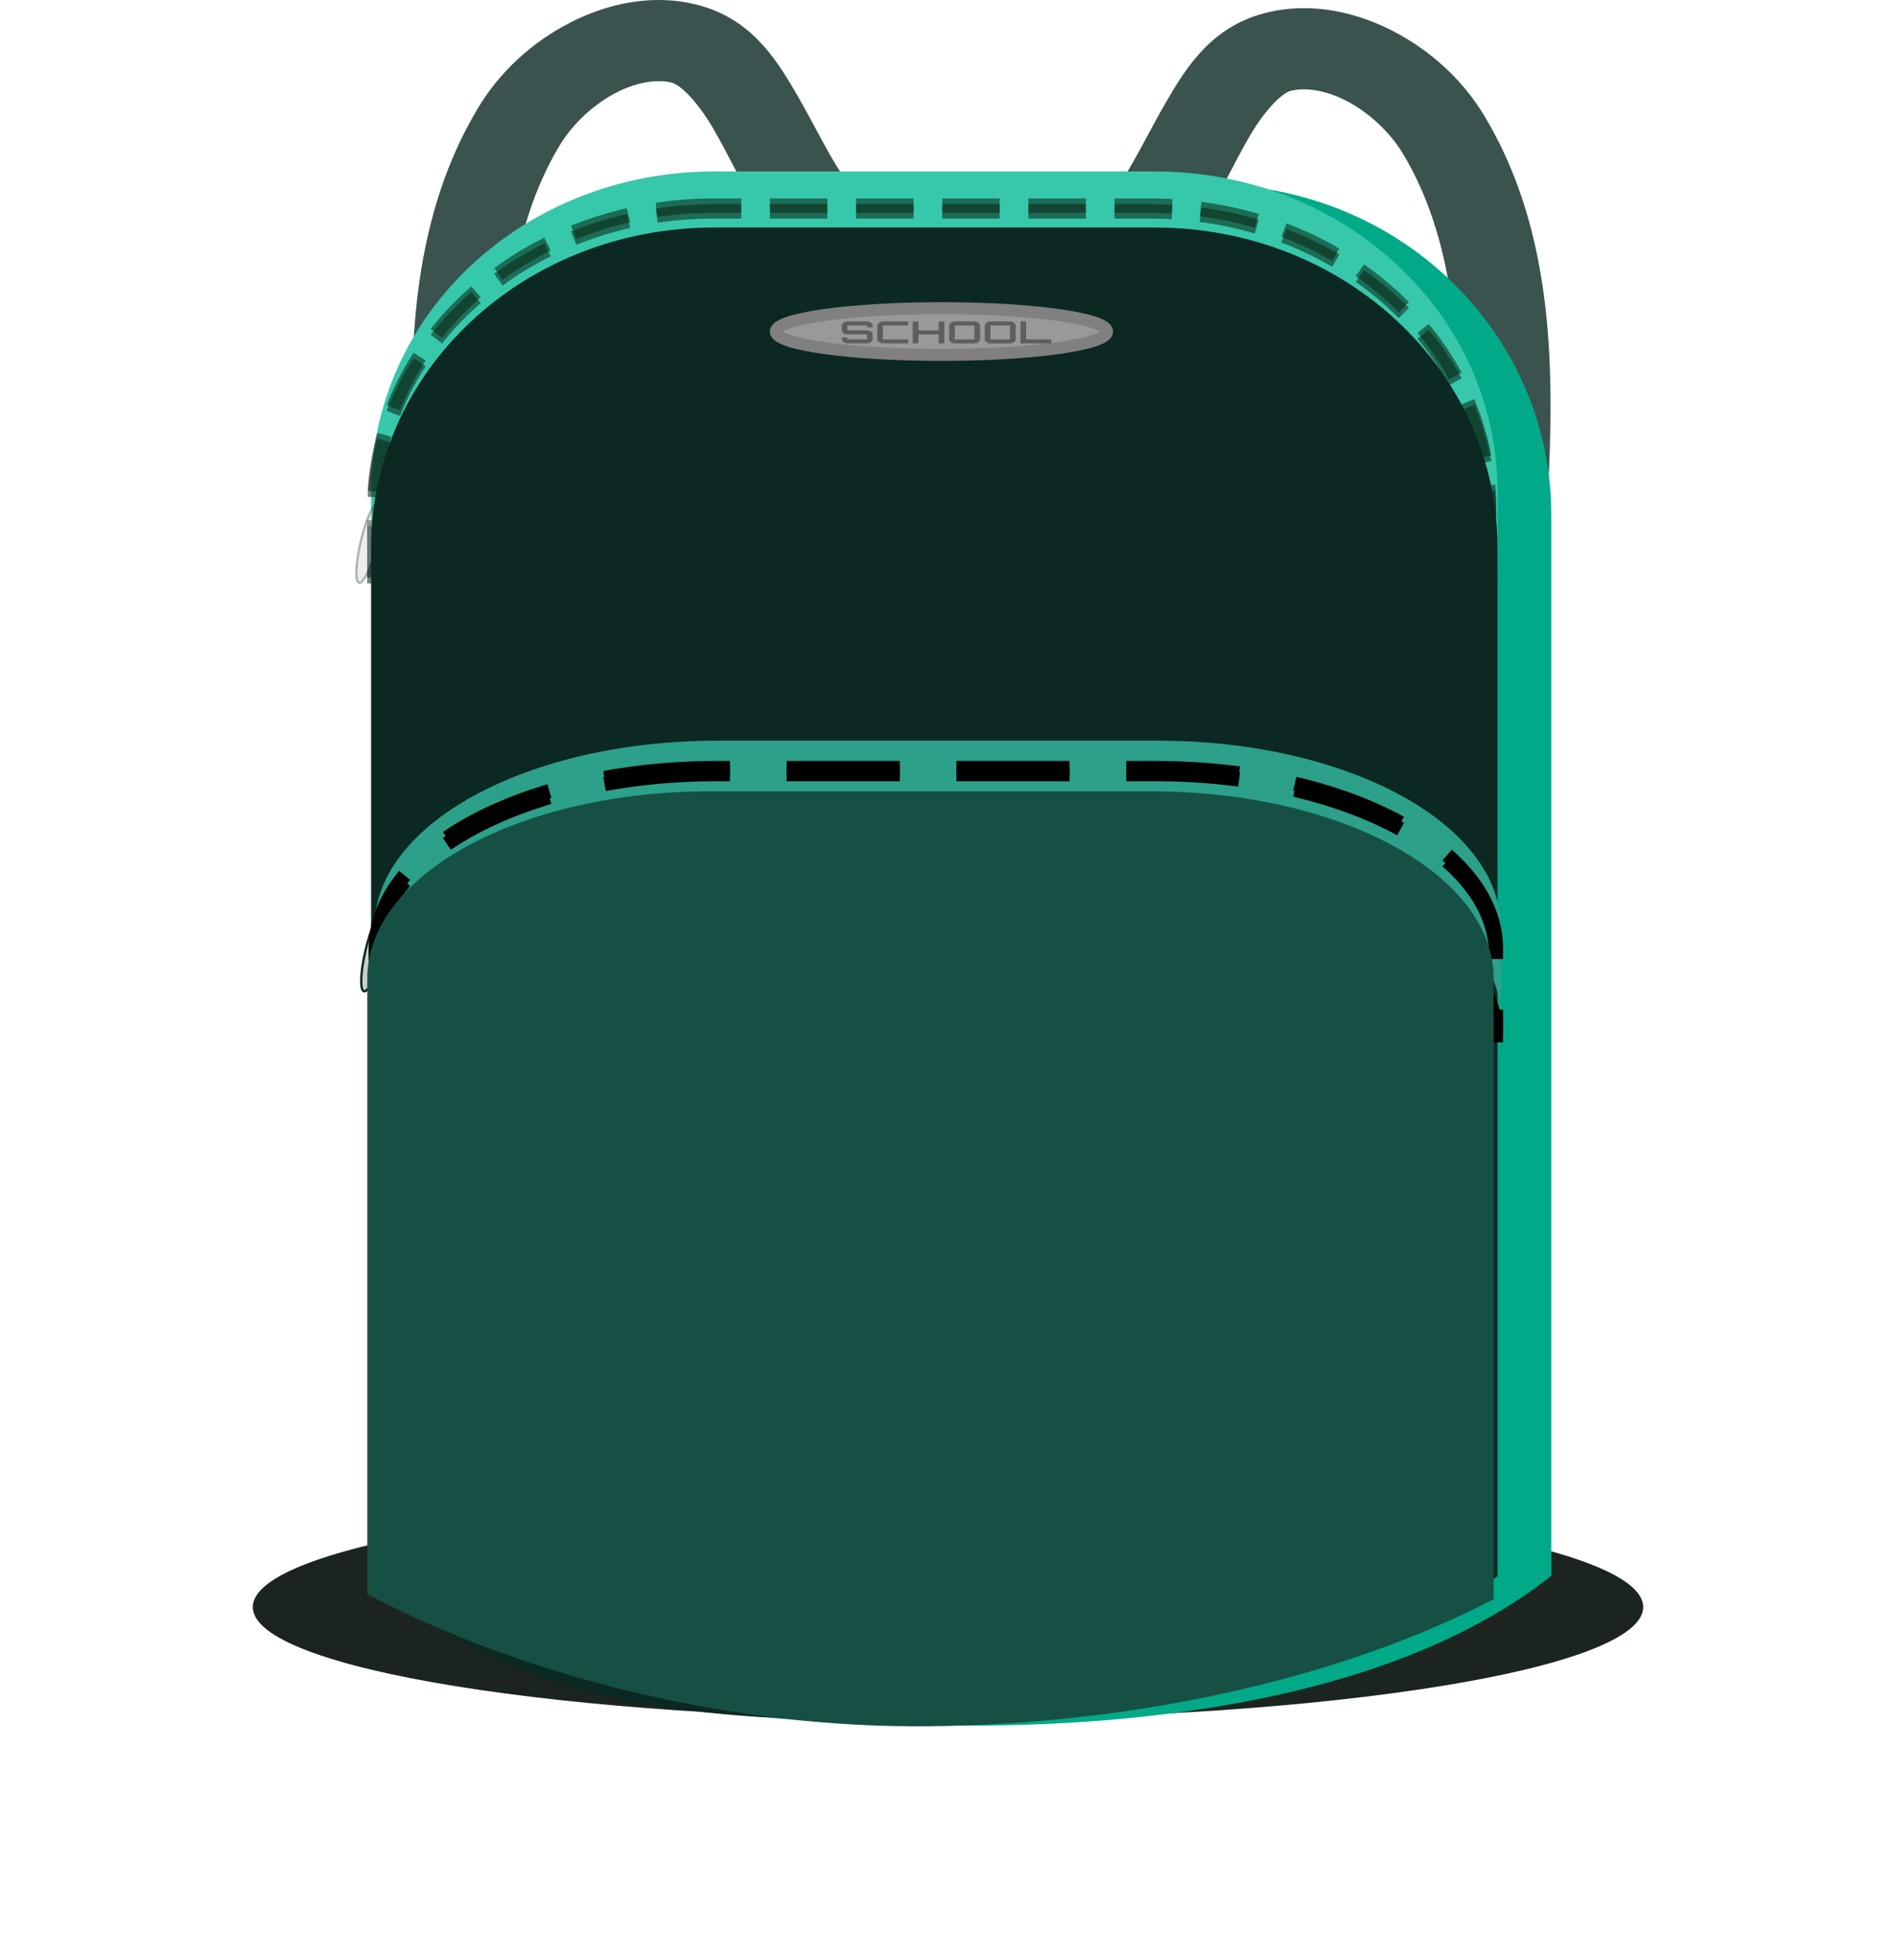 <svg width="90" height="93" viewBox="0 0 90 93" fill="none" xmlns="http://www.w3.org/2000/svg">
<g filter="url(#filter0_f_6_19)">
<path fill-rule="evenodd" clip-rule="evenodd" d="M78 76.244C78 79.181 63.226 81.562 45 81.562C26.775 81.562 12 79.181 12 76.244C12 73.306 26.774 70.925 45 70.925C63.225 70.925 78 73.306 78 76.244Z" fill="#1C241F"/>
</g>
<path opacity="0.8" d="M31.55 0.005C32.079 0.025 32.608 0.101 33.139 0.239C35.603 0.883 36.793 2.719 37.745 4.347C38.697 5.976 39.471 7.657 40.238 8.65L36.627 10.818C35.423 9.259 34.664 7.481 33.861 6.107C33.058 4.733 32.274 4.024 31.9 3.926C31.239 3.753 30.288 3.864 29.254 4.394C28.221 4.924 27.199 5.847 26.564 6.903C24.15 10.915 23.741 16.13 23.995 21.831C24.248 27.531 25.138 33.641 24.854 39.441C24.726 42.036 24.434 44.498 24.557 46.814C24.911 53.5 25.534 60.237 27.4 66.332C27.818 67.698 28.745 69.038 29.597 70.781L25.583 72.3C24.901 70.903 23.808 69.376 23.181 67.328C21.17 60.759 20.552 53.767 20.194 46.995C20.051 44.285 20.371 41.712 20.491 39.28C20.752 33.953 19.895 27.911 19.632 21.978C19.368 16.045 19.67 10.144 22.703 5.104C23.729 3.398 25.259 1.999 27.058 1.076C28.407 0.384 29.962 -0.054 31.55 0.005L31.55 0.005Z" fill="#0B2822"/>
<path opacity="0.8" d="M61.609 0.392C61.08 0.412 60.551 0.488 60.021 0.626C57.556 1.27 56.366 3.106 55.414 4.735C54.463 6.363 53.688 8.045 52.921 9.037L56.532 11.205C57.737 9.646 58.496 7.869 59.299 6.494C60.102 5.12 60.885 4.411 61.26 4.313C61.92 4.141 62.871 4.251 63.905 4.781C64.938 5.312 65.96 6.235 66.596 7.291C69.009 11.302 69.418 16.517 69.165 22.218C68.912 27.918 68.021 34.029 68.306 39.828C68.433 42.423 68.725 44.885 68.602 47.202C68.249 53.887 67.626 60.624 65.759 66.719C65.341 68.085 64.414 69.425 63.562 71.168L67.576 72.687C68.258 71.291 69.351 69.763 69.978 67.716C71.99 61.146 72.607 54.154 72.965 47.382C73.109 44.673 72.788 42.1 72.669 39.668C72.407 34.341 73.264 28.298 73.528 22.365C73.791 16.432 73.489 10.531 70.457 5.491C69.43 3.785 67.9 2.386 66.101 1.463C64.752 0.771 63.197 0.333 61.609 0.392L61.609 0.392Z" fill="#0B2822"/>
<path fill-rule="evenodd" clip-rule="evenodd" d="M57.645 8.752C64.833 10.384 70.156 16.57 70.156 24.008V74.341C62.608 80.305 50.468 81.515 41.887 81.444C39.212 81.422 36.56 81.37 33.967 81.147C37.644 81.743 41.487 81.833 45.376 81.865C53.957 81.936 66.089 80.726 73.638 74.762V24.436C73.638 15.837 66.533 8.899 57.645 8.751L57.645 8.752Z" fill="#00AA88"/>
<path fill-rule="evenodd" clip-rule="evenodd" d="M33.907 8.133C24.885 8.133 17.618 14.91 17.618 23.334V27.188C17.618 18.764 24.885 11.986 33.907 11.986H54.803C63.825 11.986 71.085 18.764 71.085 27.188V23.334C71.085 14.91 63.825 8.133 54.803 8.133H33.907Z" fill="#37C8AB"/>
<path opacity="0.575" d="M33.89 9.755C24.961 9.755 17.77 16.148 17.77 24.094V27.729C17.77 19.783 24.961 13.39 33.89 13.39H54.569C63.497 13.39 70.681 19.783 70.681 27.729V24.094C70.681 16.148 63.497 9.755 54.569 9.755H33.89V9.755Z" stroke="#0B2817" stroke-width="0.682" stroke-dasharray="2.73 1.36"/>
<path opacity="0.575" d="M33.89 10.029C24.961 10.029 17.77 16.422 17.77 24.368V28.003C17.77 20.057 24.961 13.665 33.89 13.665H54.569C63.497 13.665 70.681 20.057 70.681 28.003V24.368C70.681 16.422 63.497 10.029 54.569 10.029H33.89V10.029Z" stroke="#0B2817" stroke-width="0.682" stroke-dasharray="2.73 1.36"/>
<g opacity="0.575">
<path opacity="0.575" d="M17.892 25.757C17.653 26.803 17.282 27.651 17.066 27.651C16.849 27.651 16.867 26.803 17.107 25.757C17.347 24.71 17.718 23.862 17.934 23.862C18.151 23.862 18.132 24.71 17.892 25.757Z" fill="#CCCCCC" stroke="#0B2817" stroke-width="0.107"/>
<path opacity="0.575" d="M17.949 24.324C17.915 24.473 17.826 24.595 17.752 24.595C17.678 24.595 17.645 24.473 17.679 24.324C17.714 24.174 17.802 24.053 17.876 24.053C17.951 24.053 17.983 24.174 17.949 24.324Z" fill="white" stroke="#0B2817" stroke-width="0.047"/>
</g>
<path fill-rule="evenodd" clip-rule="evenodd" d="M33.905 10.794C24.883 10.794 17.615 17.572 17.615 25.996V74.774C24.67 81.191 33.621 81.586 42.819 81.66C51.4 81.728 63.534 80.555 71.084 74.774V25.996C71.084 17.571 63.823 10.793 54.801 10.793L33.905 10.794Z" fill="#0B2822"/>
<path fill-rule="evenodd" clip-rule="evenodd" d="M34.063 35.139C25.04 35.139 17.773 39.089 17.773 44.005V48.334C17.773 43.418 25.04 39.462 34.063 39.462H54.958C63.98 39.462 71.24 43.418 71.24 48.334V44.005C71.24 39.089 63.98 35.139 54.958 35.139H34.063Z" fill="#2CA089"/>
<path d="M18.124 45.138C17.884 46.184 17.514 47.032 17.297 47.032C17.08 47.032 17.099 46.184 17.339 45.138C17.578 44.091 17.949 43.243 18.166 43.243C18.382 43.243 18.364 44.091 18.124 45.138Z" fill="#CCCCCC" stroke="#0B2817" stroke-width="0.107"/>
<path d="M18.18 43.705C18.146 43.854 18.058 43.975 17.983 43.975C17.909 43.975 17.876 43.854 17.911 43.705C17.945 43.555 18.033 43.434 18.107 43.434C18.182 43.434 18.214 43.555 18.18 43.705Z" fill="white" stroke="#0B2817" stroke-width="0.047"/>
<path d="M34.038 36.726C25.066 36.726 17.839 40.535 17.839 45.276V49.451C17.839 44.71 25.066 40.895 34.038 40.895H54.819C63.792 40.895 71.011 44.71 71.011 49.451V45.276C71.011 40.535 63.792 36.726 54.819 36.726H34.038V36.726Z" stroke="black" stroke-width="0.672" stroke-dasharray="5.37 2.69"/>
<path d="M34.038 36.437C25.066 36.437 17.839 40.246 17.839 44.987V49.162C17.839 44.421 25.066 40.605 34.038 40.605H54.819C63.792 40.605 71.011 44.421 71.011 49.162V44.987C71.011 40.246 63.792 36.437 54.819 36.437H34.038V36.437Z" stroke="black" stroke-width="0.672" stroke-dasharray="5.37 2.69"/>
<path fill-rule="evenodd" clip-rule="evenodd" d="M33.725 37.541C24.703 37.541 17.435 41.496 17.435 46.412V75.627C24.49 79.371 34.056 81.857 43.253 81.9C51.833 81.94 62.431 80.253 70.901 75.877V46.412C70.901 41.496 63.642 37.541 54.62 37.541H33.725Z" fill="#165044"/>
<path d="M52.553 15.729C52.553 16.341 49.033 16.837 44.69 16.837C40.346 16.837 36.826 16.341 36.826 15.729C36.826 15.117 40.347 14.621 44.69 14.621C49.033 14.621 52.553 15.117 52.553 15.729Z" fill="#999999" stroke="#808080" stroke-width="0.569"/>
<g opacity="0.62">
<path opacity="0.62" d="M41.425 15.45C41.425 15.338 41.297 15.249 41.142 15.249H40.24C40.083 15.249 39.956 15.338 39.956 15.45V15.664C39.956 15.776 40.083 15.865 40.24 15.865H41.142C41.148 15.865 41.154 15.87 41.154 15.876V16.09C41.154 16.096 41.148 16.1 41.142 16.1H40.24C40.232 16.1 40.226 16.096 40.226 16.09V16.01H39.957V16.09C39.957 16.201 40.083 16.291 40.24 16.291H41.142C41.297 16.291 41.425 16.201 41.425 16.09V15.876C41.425 15.764 41.297 15.674 41.142 15.674H40.24C40.232 15.674 40.226 15.67 40.226 15.664V15.45C40.226 15.444 40.232 15.44 40.24 15.44H41.142C41.148 15.44 41.154 15.444 41.154 15.45V15.53H41.425V15.45" fill="black"/>
<path opacity="0.62" d="M43.108 15.44V15.249H41.926C41.769 15.249 41.643 15.339 41.643 15.45V16.09C41.643 16.202 41.769 16.292 41.926 16.292H43.108V16.101H41.926C41.918 16.101 41.912 16.096 41.912 16.09V15.45C41.912 15.445 41.918 15.44 41.926 15.44H43.108" fill="black"/>
<path opacity="0.62" d="M44.557 15.25V15.676H43.594V15.25H43.325V16.293H43.594V15.867H44.557V16.293H44.826V15.25H44.557Z" fill="black"/>
<path opacity="0.62" d="M45.337 15.25C45.18 15.25 45.054 15.34 45.054 15.451V16.091C45.054 16.203 45.18 16.293 45.337 16.293H46.239C46.394 16.293 46.523 16.203 46.523 16.091V15.451C46.523 15.34 46.394 15.25 46.239 15.25H45.337ZM45.337 16.101C45.329 16.101 45.323 16.097 45.323 16.091V15.451C45.323 15.446 45.329 15.441 45.337 15.441H46.239C46.245 15.441 46.251 15.446 46.251 15.451V16.091C46.251 16.097 46.245 16.101 46.239 16.101H45.337Z" fill="black"/>
<path opacity="0.62" d="M47.028 15.25C46.87 15.25 46.744 15.34 46.744 15.451V16.091C46.744 16.203 46.87 16.293 47.028 16.293H47.929C48.084 16.293 48.213 16.203 48.213 16.091V15.451C48.213 15.34 48.084 15.25 47.929 15.25H47.028ZM47.028 16.101C47.019 16.101 47.013 16.097 47.013 16.091V15.451C47.013 15.446 47.019 15.441 47.028 15.441H47.929C47.935 15.441 47.941 15.446 47.941 15.451V16.091C47.941 16.097 47.935 16.101 47.929 16.101H47.028Z" fill="black"/>
<path opacity="0.62" d="M48.439 16.292H49.908V16.101H48.708V15.248H48.439V16.292" fill="black"/>
</g>
<defs>
<filter id="filter0_f_6_19" x="0.993" y="59.918" width="88.015" height="32.652" filterUnits="userSpaceOnUse" color-interpolation-filters="sRGB">
<feFlood flood-opacity="0" result="BackgroundImageFix"/>
<feBlend mode="normal" in="SourceGraphic" in2="BackgroundImageFix" result="shape"/>
<feGaussianBlur stdDeviation="5.504" result="effect1_foregroundBlur_6_19"/>
</filter>
</defs>
</svg>
